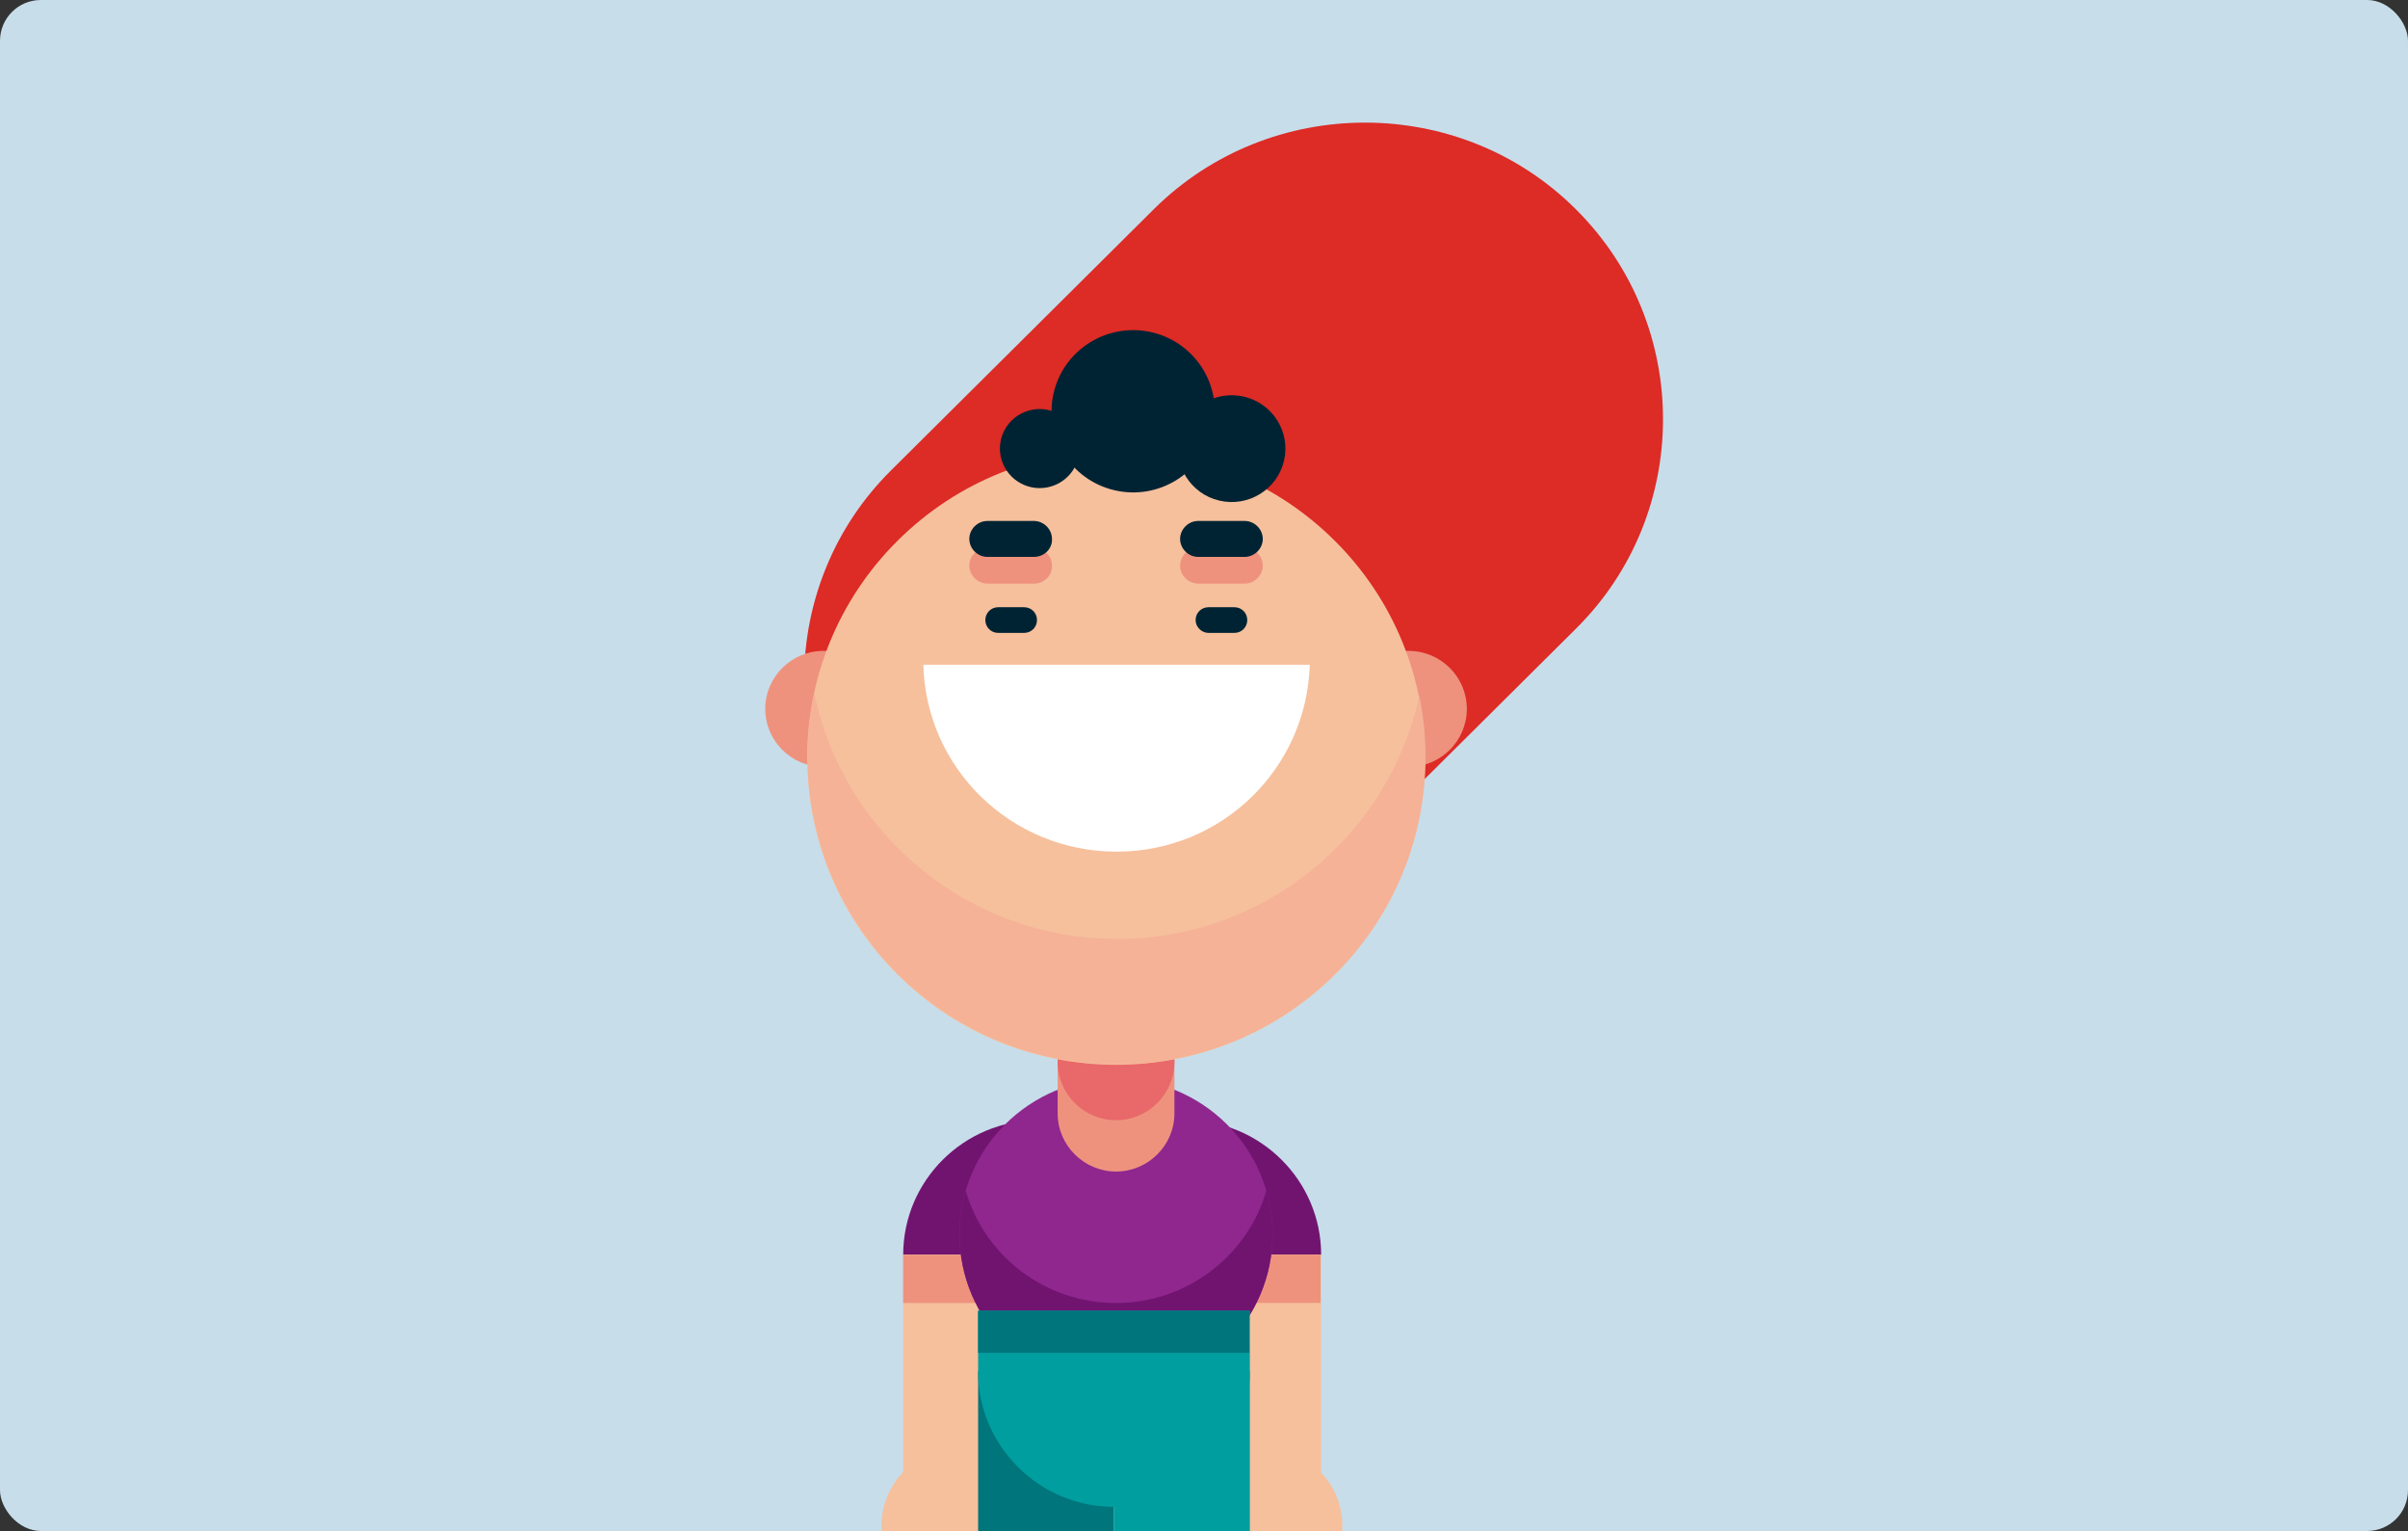 <svg width="236" height="150" viewBox="0 0 236 150" fill="none" xmlns="http://www.w3.org/2000/svg">
<rect x="0" y="0" width="236" height="150" fill="#333333" stroke="none"/>
<g clip-path="url(#clip0)">
<rect width="236" height="150" rx="4" fill="#C7DDEA"/>
<path d="M101.734 122.935H88.519C88.519 115.69 94.443 109.753 101.785 109.753V122.935H101.734Z" fill="#711470"/>
<path d="M101.734 122.935H88.519V149.499C88.519 153.121 91.506 156.089 95.152 156.089C98.797 156.089 101.785 153.121 101.785 149.499V122.935H101.734Z" fill="#F6C09C"/>
<path d="M101.785 122.935H88.519V127.664H101.785V122.935Z" fill="#EE927E"/>
<path d="M94.089 157.146C98.339 157.146 101.785 153.722 101.785 149.499C101.785 145.275 98.339 141.852 94.089 141.852C89.838 141.852 86.392 145.275 86.392 149.499C86.392 153.722 89.838 157.146 94.089 157.146Z" fill="#F6C09C"/>
<path d="M116.215 122.935H129.481C129.481 115.69 123.557 109.753 116.215 109.753V122.935Z" fill="#711470"/>
<path d="M116.215 122.935H129.481V149.499C129.481 153.121 126.494 156.089 122.848 156.089C119.203 156.089 116.215 153.121 116.215 149.499V122.935Z" fill="#F6C09C"/>
<path d="M116.155 127.655H129.421V122.926H116.155V127.655Z" fill="#EE927E"/>
<path d="M123.861 157.146C128.111 157.146 131.557 153.722 131.557 149.499C131.557 145.275 128.111 141.852 123.861 141.852C119.61 141.852 116.165 145.275 116.165 149.499C116.165 153.722 119.61 157.146 123.861 157.146Z" fill="#F6C09C"/>
<path d="M109.177 134.355H95.861V151.662H109.177V134.355Z" fill="#00757B"/>
<path d="M109.38 136.166C117.853 136.166 124.722 129.341 124.722 120.922C124.722 112.503 117.853 105.678 109.38 105.678C100.907 105.678 94.038 112.503 94.038 120.922C94.038 129.341 100.907 136.166 109.38 136.166Z" fill="#8F278E"/>
<path d="M109.38 127.664C102.392 127.664 96.468 123.035 94.646 116.646C94.24 118.004 94.038 119.463 94.038 120.922C94.038 129.375 100.924 136.166 109.38 136.166C117.835 136.166 124.722 129.324 124.722 120.922C124.722 119.463 124.519 118.004 124.114 116.646C122.291 122.985 116.367 127.664 109.38 127.664Z" fill="#711470"/>
<path d="M109.38 114.784C106.241 114.784 103.658 112.219 103.658 109.099V101.352C103.658 98.232 106.241 95.666 109.38 95.666C112.519 95.666 115.101 98.232 115.101 101.352V109.099C115.101 112.219 112.519 114.784 109.38 114.784Z" fill="#EE927E"/>
<path d="M109.38 109.753C106.241 109.753 103.658 107.188 103.658 104.068V93.604C103.658 90.484 106.241 87.919 109.38 87.919C112.519 87.919 115.101 90.484 115.101 93.604V104.068C115.101 107.188 112.519 109.753 109.38 109.753Z" fill="#E9686A"/>
<path d="M87.355 87.164C75.962 75.844 75.962 57.33 87.355 46.06L113.076 20.503C124.468 9.183 143.101 9.183 154.443 20.503C165.835 31.822 165.835 50.337 154.443 61.606L128.722 87.164C117.38 98.484 98.747 98.484 87.355 87.164Z" fill="#DD2B26"/>
<path d="M138.038 75.14C141.198 75.14 143.759 72.594 143.759 69.455C143.759 66.315 141.198 63.77 138.038 63.77C134.878 63.77 132.316 66.315 132.316 69.455C132.316 72.594 134.878 75.14 138.038 75.14Z" fill="#EE927E"/>
<path d="M80.722 75.14C83.881 75.14 86.443 72.594 86.443 69.455C86.443 66.315 83.881 63.77 80.722 63.77C77.562 63.77 75 66.315 75 69.455C75 72.594 77.562 75.14 80.722 75.14Z" fill="#EE927E"/>
<path d="M130.8 95.513C142.624 83.763 142.624 64.715 130.8 52.965C118.976 41.216 99.805 41.216 87.98 52.965C76.156 64.715 76.156 83.763 87.98 95.513C99.805 107.262 118.976 107.262 130.8 95.513Z" fill="#F6C09C"/>
<path d="M109.481 91.994C94.848 91.994 82.595 81.63 79.81 67.895C79.354 69.907 79.152 72.02 79.152 74.184C79.152 90.786 92.722 104.27 109.43 104.27C126.139 104.27 139.709 90.786 139.709 74.184C139.709 72.121 139.506 70.109 139.101 68.197C136.114 81.831 124.013 91.994 109.481 91.994Z" fill="#F5B296"/>
<path d="M90.494 65.128C90.747 75.291 99.101 83.441 109.43 83.441C119.76 83.441 128.063 75.291 128.367 65.128H90.494Z" fill="white"/>
<path d="M96.57 60.751C96.57 60.047 97.127 59.493 97.835 59.493H100.367C101.076 59.493 101.633 60.047 101.633 60.751C101.633 61.455 101.076 62.009 100.367 62.009H97.835C97.127 62.009 96.57 61.455 96.57 60.751Z" fill="#002334"/>
<path d="M101.329 57.179H96.772C95.81 57.179 95 56.374 95 55.418C95 54.462 95.81 53.657 96.772 53.657H101.329C102.291 53.657 103.101 54.462 103.101 55.418C103.152 56.374 102.342 57.179 101.329 57.179Z" fill="#EE927E"/>
<path d="M101.329 54.563H96.772C95.81 54.563 95 53.758 95 52.802C95 51.846 95.81 51.041 96.772 51.041H101.329C102.291 51.041 103.101 51.846 103.101 52.802C103.152 53.758 102.342 54.563 101.329 54.563Z" fill="#002334"/>
<path d="M117.177 60.751C117.177 60.047 117.734 59.493 118.443 59.493H120.975C121.684 59.493 122.24 60.047 122.24 60.751C122.24 61.455 121.684 62.009 120.975 62.009H118.443C117.785 62.009 117.177 61.455 117.177 60.751Z" fill="#002334"/>
<path d="M121.987 57.179H117.43C116.468 57.179 115.658 56.374 115.658 55.418C115.658 54.462 116.468 53.657 117.43 53.657H121.987C122.949 53.657 123.76 54.462 123.76 55.418C123.76 56.374 122.949 57.179 121.987 57.179Z" fill="#EE927E"/>
<path d="M121.987 54.563H117.43C116.468 54.563 115.658 53.758 115.658 52.802C115.658 51.846 116.468 51.041 117.43 51.041H121.987C122.949 51.041 123.76 51.846 123.76 52.802C123.76 53.758 122.949 54.563 121.987 54.563Z" fill="#002334"/>
<path d="M118.844 42.122C119.859 37.85 117.196 33.568 112.896 32.559C108.596 31.55 104.288 34.196 103.272 38.469C102.257 42.741 104.92 47.023 109.22 48.031C113.519 49.04 117.828 46.395 118.844 42.122Z" fill="#002334"/>
<path d="M125.837 45.159C126.506 42.346 124.753 39.528 121.923 38.864C119.092 38.2 116.256 39.942 115.588 42.754C114.92 45.566 116.672 48.384 119.503 49.048C122.333 49.712 125.169 47.971 125.837 45.159Z" fill="#002334"/>
<path d="M103.389 47.528C105.378 46.709 106.323 44.443 105.499 42.466C104.675 40.49 102.394 39.551 100.405 40.37C98.415 41.188 97.471 43.455 98.295 45.431C99.119 47.408 101.399 48.347 103.389 47.528Z" fill="#002334"/>
<path d="M95.861 128.419V134.406C95.861 141.65 101.835 147.637 109.177 147.637C116.468 147.637 122.494 141.701 122.494 134.406V128.419H95.861Z" fill="#009E9E"/>
<path d="M122.443 128.419H95.861V132.544H122.443V128.419Z" fill="#00757B"/>
<path d="M122.494 134.355H109.177V151.662H122.494V134.355Z" fill="#009E9E"/>
</g>
<defs>
<clipPath id="clip0">
<rect width="236" height="150" fill="white"/>
</clipPath>
</defs>
</svg>
